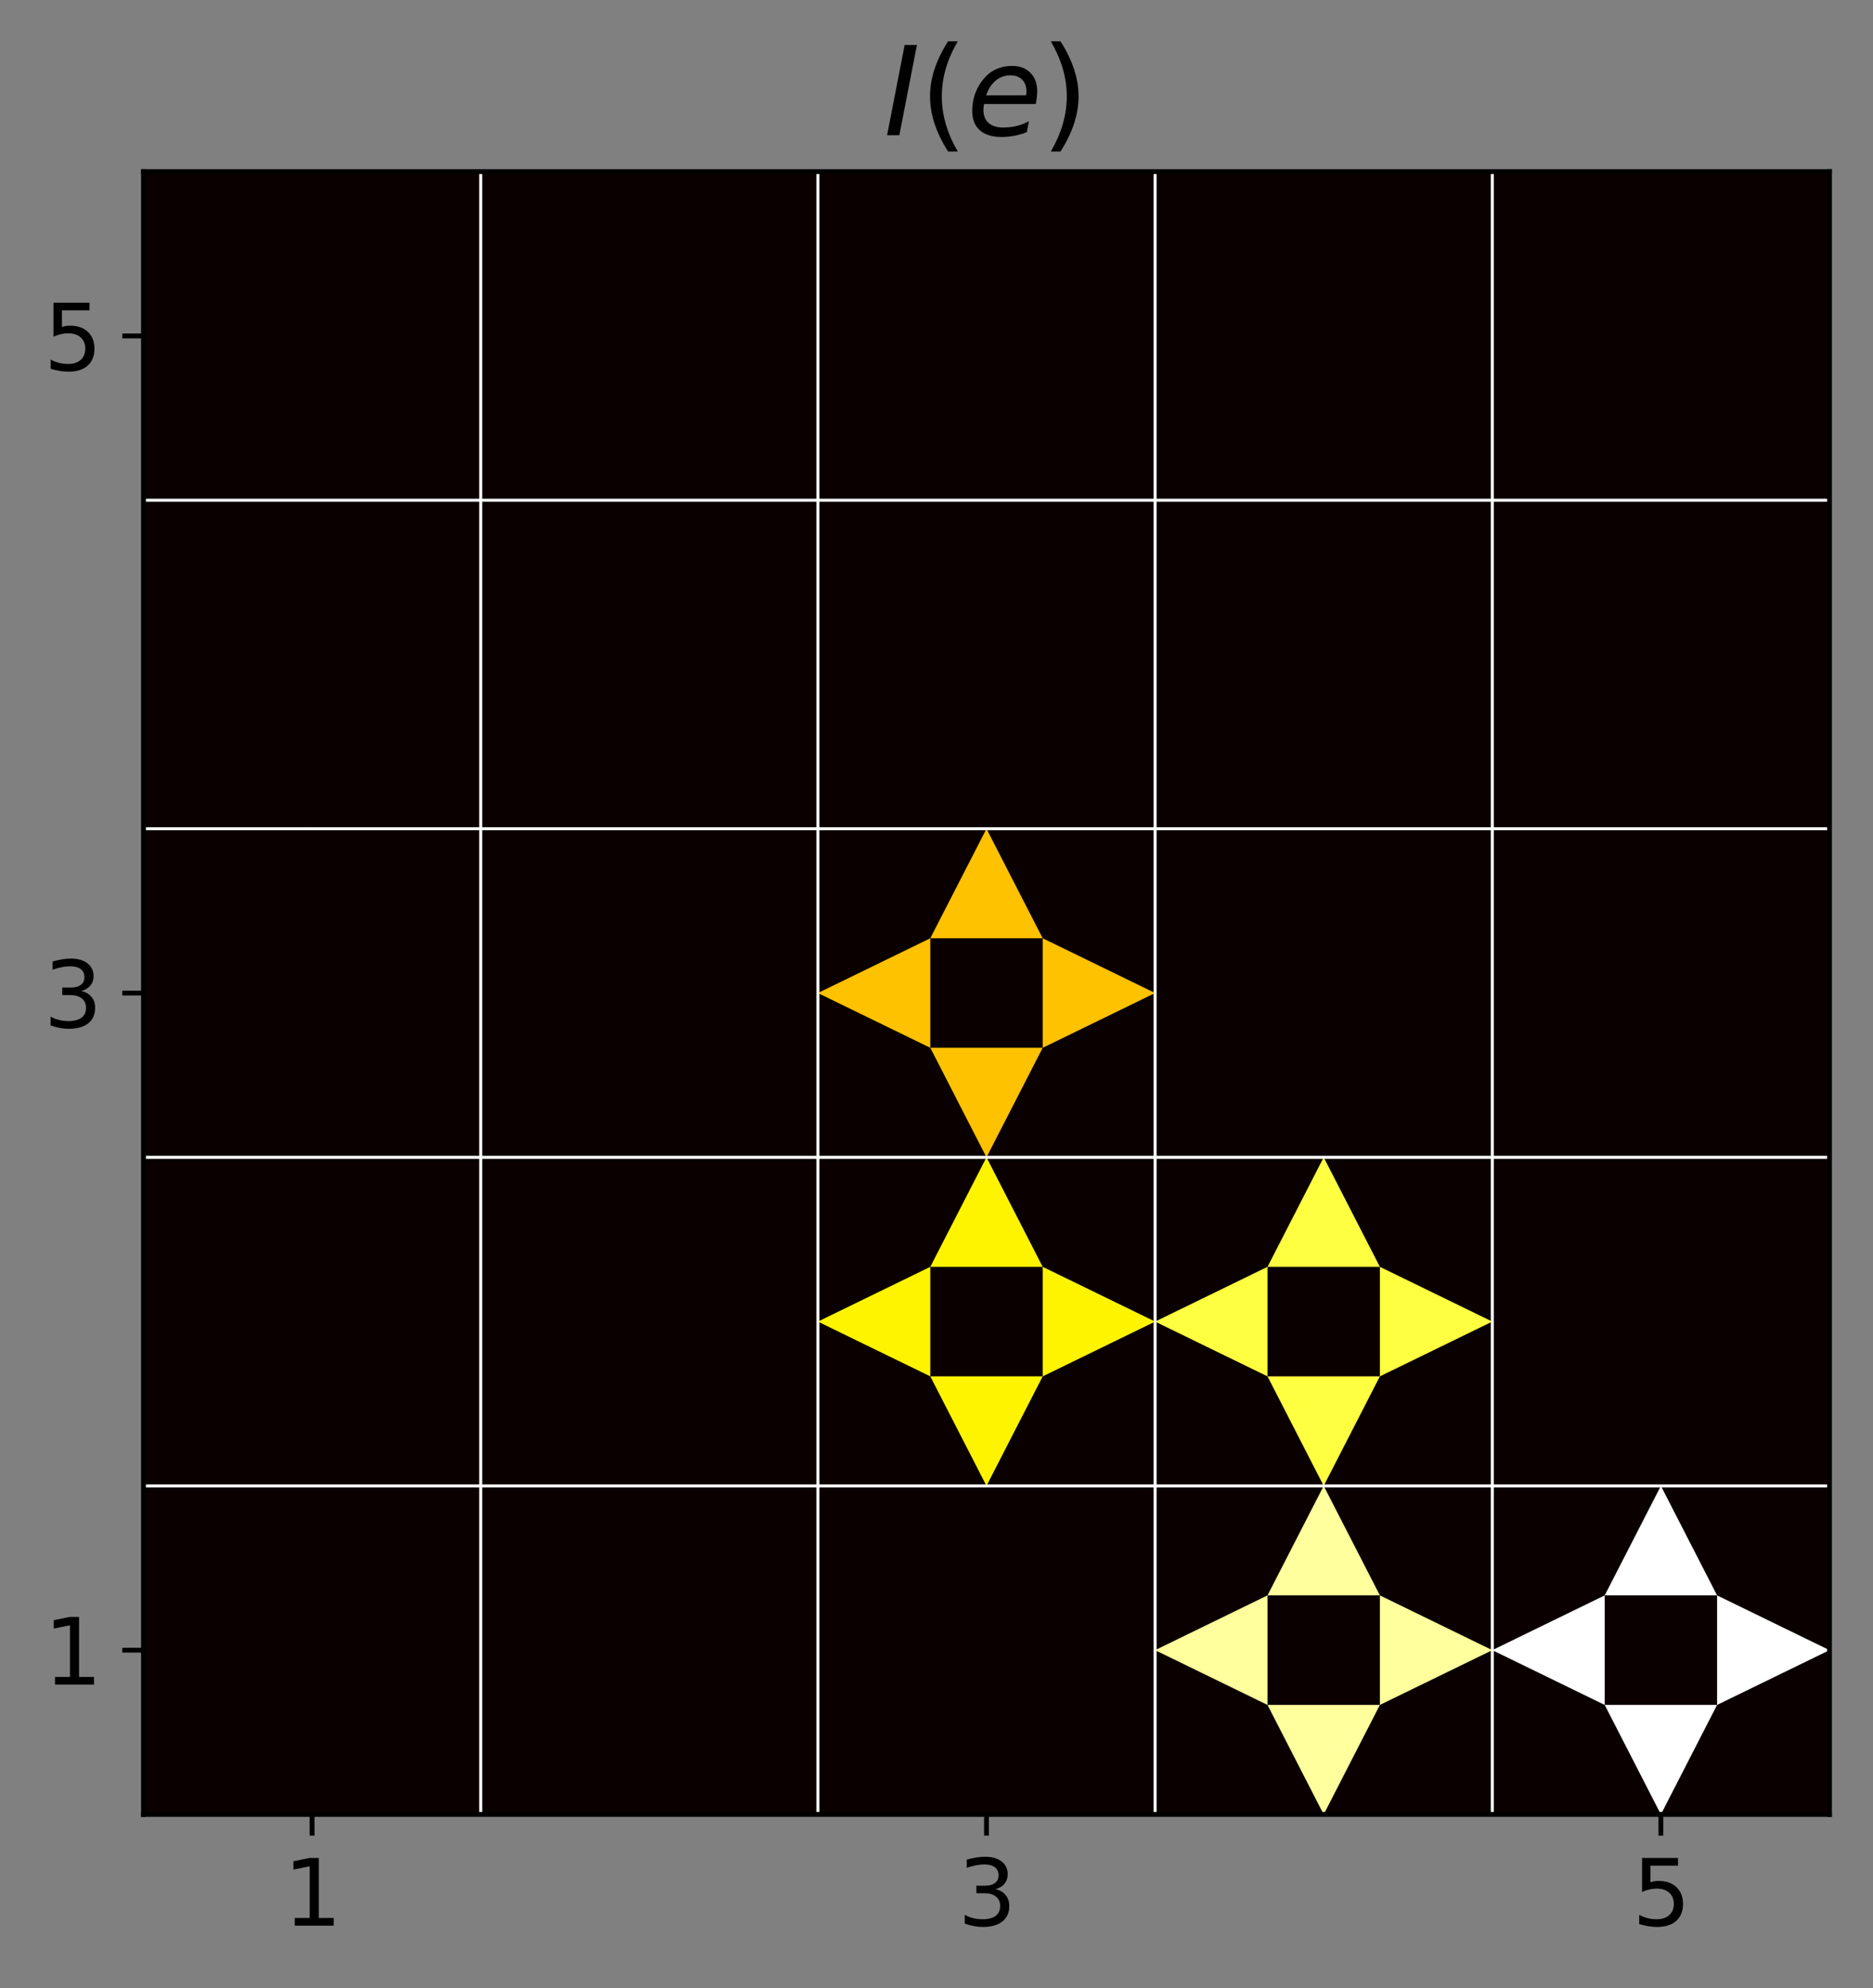 <?xml version="1.0" encoding="utf-8" standalone="no"?>
<!DOCTYPE svg PUBLIC "-//W3C//DTD SVG 1.1//EN"
  "http://www.w3.org/Graphics/SVG/1.1/DTD/svg11.dtd">
<svg height="328.914pt" version="1.1" viewBox="0 0 309.944 328.914" width="309.944pt" xmlns="http://www.w3.org/2000/svg" xmlns:xlink="http://www.w3.org/1999/xlink">
 <rect x="0" y="0" width="309.944" height="328.914" fill="#808080" stroke="none"/>
 <defs>
  <style type="text/css">*{stroke-linecap:butt;stroke-linejoin:round;}</style>
 </defs>
 <g id="figure_1">
  <g id="patch_1">
   <path d="M 0 328.914 
L 309.944 328.914 
L 309.944 0 
L 0 0 
z
" style="fill:none;"/>
  </g>
  <g id="axes_1">
   <g id="patch_2">
    <path d="M 23.744 300.197 
L 302.744 300.197 
L 302.744 28.397 
L 23.744 28.397 
z
" style="fill:none;"/>
   </g>
   <g id="PolyCollection_1">
    <path clip-path="url(#p173fd40183)" d="M 23.744 300.197 
L 23.744 245.837 
L 79.544 245.837 
L 79.544 300.197 
L 23.744 300.197 
z
" style="fill:#0b0000;"/>
    <path clip-path="url(#p173fd40183)" d="M 79.544 300.197 
L 79.544 245.837 
L 135.344 245.837 
L 135.344 300.197 
L 79.544 300.197 
z
" style="fill:#0b0000;"/>
    <path clip-path="url(#p173fd40183)" d="M 135.344 300.197 
L 135.344 245.837 
L 191.144 245.837 
L 191.144 300.197 
L 135.344 300.197 
z
" style="fill:#0b0000;"/>
    <path clip-path="url(#p173fd40183)" d="M 191.144 300.197 
L 191.144 245.837 
L 246.944 245.837 
L 246.944 300.197 
L 191.144 300.197 
z
" style="fill:#0b0000;"/>
    <path clip-path="url(#p173fd40183)" d="M 246.944 300.197 
L 246.944 245.837 
L 302.744 245.837 
L 302.744 300.197 
L 246.944 300.197 
z
" style="fill:#0b0000;"/>
    <path clip-path="url(#p173fd40183)" d="M 23.744 245.837 
L 23.744 191.477 
L 79.544 191.477 
L 79.544 245.837 
L 23.744 245.837 
z
" style="fill:#0b0000;"/>
    <path clip-path="url(#p173fd40183)" d="M 79.544 245.837 
L 79.544 191.477 
L 135.344 191.477 
L 135.344 245.837 
L 79.544 245.837 
z
" style="fill:#0b0000;"/>
    <path clip-path="url(#p173fd40183)" d="M 135.344 245.837 
L 135.344 191.477 
L 191.144 191.477 
L 191.144 245.837 
L 135.344 245.837 
z
" style="fill:#0b0000;"/>
    <path clip-path="url(#p173fd40183)" d="M 191.144 245.837 
L 191.144 191.477 
L 246.944 191.477 
L 246.944 245.837 
L 191.144 245.837 
z
" style="fill:#0b0000;"/>
    <path clip-path="url(#p173fd40183)" d="M 246.944 245.837 
L 246.944 191.477 
L 302.744 191.477 
L 302.744 245.837 
L 246.944 245.837 
z
" style="fill:#0b0000;"/>
    <path clip-path="url(#p173fd40183)" d="M 23.744 191.477 
L 23.744 137.117 
L 79.544 137.117 
L 79.544 191.477 
L 23.744 191.477 
z
" style="fill:#0b0000;"/>
    <path clip-path="url(#p173fd40183)" d="M 79.544 191.477 
L 79.544 137.117 
L 135.344 137.117 
L 135.344 191.477 
L 79.544 191.477 
z
" style="fill:#0b0000;"/>
    <path clip-path="url(#p173fd40183)" d="M 135.344 191.477 
L 135.344 137.117 
L 191.144 137.117 
L 191.144 191.477 
L 135.344 191.477 
z
" style="fill:#0b0000;"/>
    <path clip-path="url(#p173fd40183)" d="M 191.144 191.477 
L 191.144 137.117 
L 246.944 137.117 
L 246.944 191.477 
L 191.144 191.477 
z
" style="fill:#0b0000;"/>
    <path clip-path="url(#p173fd40183)" d="M 246.944 191.477 
L 246.944 137.117 
L 302.744 137.117 
L 302.744 191.477 
L 246.944 191.477 
z
" style="fill:#0b0000;"/>
    <path clip-path="url(#p173fd40183)" d="M 23.744 137.117 
L 23.744 82.757 
L 79.544 82.757 
L 79.544 137.117 
L 23.744 137.117 
z
" style="fill:#0b0000;"/>
    <path clip-path="url(#p173fd40183)" d="M 79.544 137.117 
L 79.544 82.757 
L 135.344 82.757 
L 135.344 137.117 
L 79.544 137.117 
z
" style="fill:#0b0000;"/>
    <path clip-path="url(#p173fd40183)" d="M 135.344 137.117 
L 135.344 82.757 
L 191.144 82.757 
L 191.144 137.117 
L 135.344 137.117 
z
" style="fill:#0b0000;"/>
    <path clip-path="url(#p173fd40183)" d="M 191.144 137.117 
L 191.144 82.757 
L 246.944 82.757 
L 246.944 137.117 
L 191.144 137.117 
z
" style="fill:#0b0000;"/>
    <path clip-path="url(#p173fd40183)" d="M 246.944 137.117 
L 246.944 82.757 
L 302.744 82.757 
L 302.744 137.117 
L 246.944 137.117 
z
" style="fill:#0b0000;"/>
    <path clip-path="url(#p173fd40183)" d="M 23.744 82.757 
L 23.744 28.397 
L 79.544 28.397 
L 79.544 82.757 
L 23.744 82.757 
z
" style="fill:#0b0000;"/>
    <path clip-path="url(#p173fd40183)" d="M 79.544 82.757 
L 79.544 28.397 
L 135.344 28.397 
L 135.344 82.757 
L 79.544 82.757 
z
" style="fill:#0b0000;"/>
    <path clip-path="url(#p173fd40183)" d="M 135.344 82.757 
L 135.344 28.397 
L 191.144 28.397 
L 191.144 82.757 
L 135.344 82.757 
z
" style="fill:#0b0000;"/>
    <path clip-path="url(#p173fd40183)" d="M 191.144 82.757 
L 191.144 28.397 
L 246.944 28.397 
L 246.944 82.757 
L 191.144 82.757 
z
" style="fill:#0b0000;"/>
    <path clip-path="url(#p173fd40183)" d="M 246.944 82.757 
L 246.944 28.397 
L 302.744 28.397 
L 302.744 82.757 
L 246.944 82.757 
z
" style="fill:#0b0000;"/>
   </g>
   <g id="PatchCollection_1">
    <path clip-path="url(#p173fd40183)" d="M 42.344 263.957 
L 23.744 273.017 
L 42.344 282.077 
z
" style="fill:#0b0000;"/>
    <path clip-path="url(#p173fd40183)" d="M 98.144 263.957 
L 79.544 273.017 
L 98.144 282.077 
z
" style="fill:#0b0000;"/>
    <path clip-path="url(#p173fd40183)" d="M 153.944 263.957 
L 135.344 273.017 
L 153.944 282.077 
z
" style="fill:#0b0000;"/>
    <path clip-path="url(#p173fd40183)" d="M 209.744 263.957 
L 191.144 273.017 
L 209.744 282.077 
z
" style="fill:#ffff9d;"/>
    <path clip-path="url(#p173fd40183)" d="M 265.544 263.957 
L 246.944 273.017 
L 265.544 282.077 
z
" style="fill:#ffffff;"/>
    <path clip-path="url(#p173fd40183)" d="M 42.344 209.597 
L 23.744 218.657 
L 42.344 227.717 
z
" style="fill:#0b0000;"/>
    <path clip-path="url(#p173fd40183)" d="M 98.144 209.597 
L 79.544 218.657 
L 98.144 227.717 
z
" style="fill:#0b0000;"/>
    <path clip-path="url(#p173fd40183)" d="M 153.944 209.597 
L 135.344 218.657 
L 153.944 227.717 
z
" style="fill:#fff400;"/>
    <path clip-path="url(#p173fd40183)" d="M 209.744 209.597 
L 191.144 218.657 
L 209.744 227.717 
z
" style="fill:#ffff42;"/>
    <path clip-path="url(#p173fd40183)" d="M 265.544 209.597 
L 246.944 218.657 
L 265.544 227.717 
z
" style="fill:#0b0000;"/>
    <path clip-path="url(#p173fd40183)" d="M 42.344 155.237 
L 23.744 164.297 
L 42.344 173.357 
z
" style="fill:#0b0000;"/>
    <path clip-path="url(#p173fd40183)" d="M 98.144 155.237 
L 79.544 164.297 
L 98.144 173.357 
z
" style="fill:#0b0000;"/>
    <path clip-path="url(#p173fd40183)" d="M 153.944 155.237 
L 135.344 164.297 
L 153.944 173.357 
z
" style="fill:#ffc200;"/>
    <path clip-path="url(#p173fd40183)" d="M 209.744 155.237 
L 191.144 164.297 
L 209.744 173.357 
z
" style="fill:#0b0000;"/>
    <path clip-path="url(#p173fd40183)" d="M 265.544 155.237 
L 246.944 164.297 
L 265.544 173.357 
z
" style="fill:#0b0000;"/>
    <path clip-path="url(#p173fd40183)" d="M 42.344 100.877 
L 23.744 109.937 
L 42.344 118.997 
z
" style="fill:#0b0000;"/>
    <path clip-path="url(#p173fd40183)" d="M 98.144 100.877 
L 79.544 109.937 
L 98.144 118.997 
z
" style="fill:#0b0000;"/>
    <path clip-path="url(#p173fd40183)" d="M 153.944 100.877 
L 135.344 109.937 
L 153.944 118.997 
z
" style="fill:#0b0000;"/>
    <path clip-path="url(#p173fd40183)" d="M 209.744 100.877 
L 191.144 109.937 
L 209.744 118.997 
z
" style="fill:#0b0000;"/>
    <path clip-path="url(#p173fd40183)" d="M 265.544 100.877 
L 246.944 109.937 
L 265.544 118.997 
z
" style="fill:#0b0000;"/>
    <path clip-path="url(#p173fd40183)" d="M 42.344 46.517 
L 23.744 55.577 
L 42.344 64.637 
z
" style="fill:#0b0000;"/>
    <path clip-path="url(#p173fd40183)" d="M 98.144 46.517 
L 79.544 55.577 
L 98.144 64.637 
z
" style="fill:#0b0000;"/>
    <path clip-path="url(#p173fd40183)" d="M 153.944 46.517 
L 135.344 55.577 
L 153.944 64.637 
z
" style="fill:#0b0000;"/>
    <path clip-path="url(#p173fd40183)" d="M 209.744 46.517 
L 191.144 55.577 
L 209.744 64.637 
z
" style="fill:#0b0000;"/>
    <path clip-path="url(#p173fd40183)" d="M 265.544 46.517 
L 246.944 55.577 
L 265.544 64.637 
z
" style="fill:#0b0000;"/>
    <path clip-path="url(#p173fd40183)" d="M 60.944 282.077 
L 42.344 282.077 
L 51.644 300.197 
z
" style="fill:#0b0000;"/>
    <path clip-path="url(#p173fd40183)" d="M 116.744 282.077 
L 98.144 282.077 
L 107.444 300.197 
z
" style="fill:#0b0000;"/>
    <path clip-path="url(#p173fd40183)" d="M 172.544 282.077 
L 153.944 282.077 
L 163.244 300.197 
z
" style="fill:#0b0000;"/>
    <path clip-path="url(#p173fd40183)" d="M 228.344 282.077 
L 209.744 282.077 
L 219.044 300.197 
z
" style="fill:#ffff9d;"/>
    <path clip-path="url(#p173fd40183)" d="M 284.144 282.077 
L 265.544 282.077 
L 274.844 300.197 
z
" style="fill:#ffffff;"/>
    <path clip-path="url(#p173fd40183)" d="M 60.944 227.717 
L 42.344 227.717 
L 51.644 245.837 
z
" style="fill:#0b0000;"/>
    <path clip-path="url(#p173fd40183)" d="M 116.744 227.717 
L 98.144 227.717 
L 107.444 245.837 
z
" style="fill:#0b0000;"/>
    <path clip-path="url(#p173fd40183)" d="M 172.544 227.717 
L 153.944 227.717 
L 163.244 245.837 
z
" style="fill:#fff400;"/>
    <path clip-path="url(#p173fd40183)" d="M 228.344 227.717 
L 209.744 227.717 
L 219.044 245.837 
z
" style="fill:#ffff42;"/>
    <path clip-path="url(#p173fd40183)" d="M 284.144 227.717 
L 265.544 227.717 
L 274.844 245.837 
z
" style="fill:#0b0000;"/>
    <path clip-path="url(#p173fd40183)" d="M 60.944 173.357 
L 42.344 173.357 
L 51.644 191.477 
z
" style="fill:#0b0000;"/>
    <path clip-path="url(#p173fd40183)" d="M 116.744 173.357 
L 98.144 173.357 
L 107.444 191.477 
z
" style="fill:#0b0000;"/>
    <path clip-path="url(#p173fd40183)" d="M 172.544 173.357 
L 153.944 173.357 
L 163.244 191.477 
z
" style="fill:#ffc200;"/>
    <path clip-path="url(#p173fd40183)" d="M 228.344 173.357 
L 209.744 173.357 
L 219.044 191.477 
z
" style="fill:#0b0000;"/>
    <path clip-path="url(#p173fd40183)" d="M 284.144 173.357 
L 265.544 173.357 
L 274.844 191.477 
z
" style="fill:#0b0000;"/>
    <path clip-path="url(#p173fd40183)" d="M 60.944 118.997 
L 42.344 118.997 
L 51.644 137.117 
z
" style="fill:#0b0000;"/>
    <path clip-path="url(#p173fd40183)" d="M 116.744 118.997 
L 98.144 118.997 
L 107.444 137.117 
z
" style="fill:#0b0000;"/>
    <path clip-path="url(#p173fd40183)" d="M 172.544 118.997 
L 153.944 118.997 
L 163.244 137.117 
z
" style="fill:#0b0000;"/>
    <path clip-path="url(#p173fd40183)" d="M 228.344 118.997 
L 209.744 118.997 
L 219.044 137.117 
z
" style="fill:#0b0000;"/>
    <path clip-path="url(#p173fd40183)" d="M 284.144 118.997 
L 265.544 118.997 
L 274.844 137.117 
z
" style="fill:#0b0000;"/>
    <path clip-path="url(#p173fd40183)" d="M 60.944 64.637 
L 42.344 64.637 
L 51.644 82.757 
z
" style="fill:#0b0000;"/>
    <path clip-path="url(#p173fd40183)" d="M 116.744 64.637 
L 98.144 64.637 
L 107.444 82.757 
z
" style="fill:#0b0000;"/>
    <path clip-path="url(#p173fd40183)" d="M 172.544 64.637 
L 153.944 64.637 
L 163.244 82.757 
z
" style="fill:#0b0000;"/>
    <path clip-path="url(#p173fd40183)" d="M 228.344 64.637 
L 209.744 64.637 
L 219.044 82.757 
z
" style="fill:#0b0000;"/>
    <path clip-path="url(#p173fd40183)" d="M 284.144 64.637 
L 265.544 64.637 
L 274.844 82.757 
z
" style="fill:#0b0000;"/>
    <path clip-path="url(#p173fd40183)" d="M 79.544 273.017 
L 60.944 263.957 
L 60.944 282.077 
z
" style="fill:#0b0000;"/>
    <path clip-path="url(#p173fd40183)" d="M 135.344 273.017 
L 116.744 263.957 
L 116.744 282.077 
z
" style="fill:#0b0000;"/>
    <path clip-path="url(#p173fd40183)" d="M 191.144 273.017 
L 172.544 263.957 
L 172.544 282.077 
z
" style="fill:#0b0000;"/>
    <path clip-path="url(#p173fd40183)" d="M 246.944 273.017 
L 228.344 263.957 
L 228.344 282.077 
z
" style="fill:#ffff9d;"/>
    <path clip-path="url(#p173fd40183)" d="M 302.744 273.017 
L 284.144 263.957 
L 284.144 282.077 
z
" style="fill:#ffffff;"/>
    <path clip-path="url(#p173fd40183)" d="M 79.544 218.657 
L 60.944 209.597 
L 60.944 227.717 
z
" style="fill:#0b0000;"/>
    <path clip-path="url(#p173fd40183)" d="M 135.344 218.657 
L 116.744 209.597 
L 116.744 227.717 
z
" style="fill:#0b0000;"/>
    <path clip-path="url(#p173fd40183)" d="M 191.144 218.657 
L 172.544 209.597 
L 172.544 227.717 
z
" style="fill:#fff400;"/>
    <path clip-path="url(#p173fd40183)" d="M 246.944 218.657 
L 228.344 209.597 
L 228.344 227.717 
z
" style="fill:#ffff42;"/>
    <path clip-path="url(#p173fd40183)" d="M 302.744 218.657 
L 284.144 209.597 
L 284.144 227.717 
z
" style="fill:#0b0000;"/>
    <path clip-path="url(#p173fd40183)" d="M 79.544 164.297 
L 60.944 155.237 
L 60.944 173.357 
z
" style="fill:#0b0000;"/>
    <path clip-path="url(#p173fd40183)" d="M 135.344 164.297 
L 116.744 155.237 
L 116.744 173.357 
z
" style="fill:#0b0000;"/>
    <path clip-path="url(#p173fd40183)" d="M 191.144 164.297 
L 172.544 155.237 
L 172.544 173.357 
z
" style="fill:#ffc200;"/>
    <path clip-path="url(#p173fd40183)" d="M 246.944 164.297 
L 228.344 155.237 
L 228.344 173.357 
z
" style="fill:#0b0000;"/>
    <path clip-path="url(#p173fd40183)" d="M 302.744 164.297 
L 284.144 155.237 
L 284.144 173.357 
z
" style="fill:#0b0000;"/>
    <path clip-path="url(#p173fd40183)" d="M 79.544 109.937 
L 60.944 100.877 
L 60.944 118.997 
z
" style="fill:#0b0000;"/>
    <path clip-path="url(#p173fd40183)" d="M 135.344 109.937 
L 116.744 100.877 
L 116.744 118.997 
z
" style="fill:#0b0000;"/>
    <path clip-path="url(#p173fd40183)" d="M 191.144 109.937 
L 172.544 100.877 
L 172.544 118.997 
z
" style="fill:#0b0000;"/>
    <path clip-path="url(#p173fd40183)" d="M 246.944 109.937 
L 228.344 100.877 
L 228.344 118.997 
z
" style="fill:#0b0000;"/>
    <path clip-path="url(#p173fd40183)" d="M 302.744 109.937 
L 284.144 100.877 
L 284.144 118.997 
z
" style="fill:#0b0000;"/>
    <path clip-path="url(#p173fd40183)" d="M 79.544 55.577 
L 60.944 46.517 
L 60.944 64.637 
z
" style="fill:#0b0000;"/>
    <path clip-path="url(#p173fd40183)" d="M 135.344 55.577 
L 116.744 46.517 
L 116.744 64.637 
z
" style="fill:#0b0000;"/>
    <path clip-path="url(#p173fd40183)" d="M 191.144 55.577 
L 172.544 46.517 
L 172.544 64.637 
z
" style="fill:#0b0000;"/>
    <path clip-path="url(#p173fd40183)" d="M 246.944 55.577 
L 228.344 46.517 
L 228.344 64.637 
z
" style="fill:#0b0000;"/>
    <path clip-path="url(#p173fd40183)" d="M 302.744 55.577 
L 284.144 46.517 
L 284.144 64.637 
z
" style="fill:#0b0000;"/>
    <path clip-path="url(#p173fd40183)" d="M 60.944 263.957 
L 51.644 245.837 
L 42.344 263.957 
z
" style="fill:#0b0000;"/>
    <path clip-path="url(#p173fd40183)" d="M 116.744 263.957 
L 107.444 245.837 
L 98.144 263.957 
z
" style="fill:#0b0000;"/>
    <path clip-path="url(#p173fd40183)" d="M 172.544 263.957 
L 163.244 245.837 
L 153.944 263.957 
z
" style="fill:#0b0000;"/>
    <path clip-path="url(#p173fd40183)" d="M 228.344 263.957 
L 219.044 245.837 
L 209.744 263.957 
z
" style="fill:#ffff9d;"/>
    <path clip-path="url(#p173fd40183)" d="M 284.144 263.957 
L 274.844 245.837 
L 265.544 263.957 
z
" style="fill:#ffffff;"/>
    <path clip-path="url(#p173fd40183)" d="M 60.944 209.597 
L 51.644 191.477 
L 42.344 209.597 
z
" style="fill:#0b0000;"/>
    <path clip-path="url(#p173fd40183)" d="M 116.744 209.597 
L 107.444 191.477 
L 98.144 209.597 
z
" style="fill:#0b0000;"/>
    <path clip-path="url(#p173fd40183)" d="M 172.544 209.597 
L 163.244 191.477 
L 153.944 209.597 
z
" style="fill:#fff400;"/>
    <path clip-path="url(#p173fd40183)" d="M 228.344 209.597 
L 219.044 191.477 
L 209.744 209.597 
z
" style="fill:#ffff42;"/>
    <path clip-path="url(#p173fd40183)" d="M 284.144 209.597 
L 274.844 191.477 
L 265.544 209.597 
z
" style="fill:#0b0000;"/>
    <path clip-path="url(#p173fd40183)" d="M 60.944 155.237 
L 51.644 137.117 
L 42.344 155.237 
z
" style="fill:#0b0000;"/>
    <path clip-path="url(#p173fd40183)" d="M 116.744 155.237 
L 107.444 137.117 
L 98.144 155.237 
z
" style="fill:#0b0000;"/>
    <path clip-path="url(#p173fd40183)" d="M 172.544 155.237 
L 163.244 137.117 
L 153.944 155.237 
z
" style="fill:#ffc200;"/>
    <path clip-path="url(#p173fd40183)" d="M 228.344 155.237 
L 219.044 137.117 
L 209.744 155.237 
z
" style="fill:#0b0000;"/>
    <path clip-path="url(#p173fd40183)" d="M 284.144 155.237 
L 274.844 137.117 
L 265.544 155.237 
z
" style="fill:#0b0000;"/>
    <path clip-path="url(#p173fd40183)" d="M 60.944 100.877 
L 51.644 82.757 
L 42.344 100.877 
z
" style="fill:#0b0000;"/>
    <path clip-path="url(#p173fd40183)" d="M 116.744 100.877 
L 107.444 82.757 
L 98.144 100.877 
z
" style="fill:#0b0000;"/>
    <path clip-path="url(#p173fd40183)" d="M 172.544 100.877 
L 163.244 82.757 
L 153.944 100.877 
z
" style="fill:#0b0000;"/>
    <path clip-path="url(#p173fd40183)" d="M 228.344 100.877 
L 219.044 82.757 
L 209.744 100.877 
z
" style="fill:#0b0000;"/>
    <path clip-path="url(#p173fd40183)" d="M 284.144 100.877 
L 274.844 82.757 
L 265.544 100.877 
z
" style="fill:#0b0000;"/>
    <path clip-path="url(#p173fd40183)" d="M 60.944 46.517 
L 51.644 28.397 
L 42.344 46.517 
z
" style="fill:#0b0000;"/>
    <path clip-path="url(#p173fd40183)" d="M 116.744 46.517 
L 107.444 28.397 
L 98.144 46.517 
z
" style="fill:#0b0000;"/>
    <path clip-path="url(#p173fd40183)" d="M 172.544 46.517 
L 163.244 28.397 
L 153.944 46.517 
z
" style="fill:#0b0000;"/>
    <path clip-path="url(#p173fd40183)" d="M 228.344 46.517 
L 219.044 28.397 
L 209.744 46.517 
z
" style="fill:#0b0000;"/>
    <path clip-path="url(#p173fd40183)" d="M 284.144 46.517 
L 274.844 28.397 
L 265.544 46.517 
z
" style="fill:#0b0000;"/>
   </g>
   <g id="matplotlib.axis_1">
    <g id="xtick_1">
     <g id="line2d_1">
      <defs>
       <path d="M 0 0 
L 0 3.5 
" id="m71e383c494" style="stroke:#000000;stroke-width:0.8;"/>
      </defs>
      <g>
       <use style="stroke:#000000;stroke-width:0.8;" x="51.644" xlink:href="#m71e383c494" y="300.197"/>
      </g>
     </g>
     <g id="text_1">
      <!-- 1 -->
      <g transform="translate(46.872 318.595)scale(0.15 -0.15)">
       <defs>
        <path d="M 794 531 
L 1825 531 
L 1825 4091 
L 703 3866 
L 703 4441 
L 1819 4666 
L 2450 4666 
L 2450 531 
L 3481 531 
L 3481 0 
L 794 0 
L 794 531 
z
" id="DejaVuSans-31" transform="scale(0.016)"/>
       </defs>
       <use xlink:href="#DejaVuSans-31"/>
      </g>
     </g>
    </g>
    <g id="xtick_2">
     <g id="line2d_2">
      <g>
       <use style="stroke:#000000;stroke-width:0.8;" x="163.244" xlink:href="#m71e383c494" y="300.197"/>
      </g>
     </g>
     <g id="text_2">
      <!-- 3 -->
      <g transform="translate(158.472 318.595)scale(0.15 -0.15)">
       <defs>
        <path d="M 2597 2516 
Q 3050 2419 3304 2112 
Q 3559 1806 3559 1356 
Q 3559 666 3084 287 
Q 2609 -91 1734 -91 
Q 1441 -91 1130 -33 
Q 819 25 488 141 
L 488 750 
Q 750 597 1062 519 
Q 1375 441 1716 441 
Q 2309 441 2620 675 
Q 2931 909 2931 1356 
Q 2931 1769 2642 2001 
Q 2353 2234 1838 2234 
L 1294 2234 
L 1294 2753 
L 1863 2753 
Q 2328 2753 2575 2939 
Q 2822 3125 2822 3475 
Q 2822 3834 2567 4026 
Q 2313 4219 1838 4219 
Q 1578 4219 1281 4162 
Q 984 4106 628 3988 
L 628 4550 
Q 988 4650 1302 4700 
Q 1616 4750 1894 4750 
Q 2613 4750 3031 4423 
Q 3450 4097 3450 3541 
Q 3450 3153 3228 2886 
Q 3006 2619 2597 2516 
z
" id="DejaVuSans-33" transform="scale(0.016)"/>
       </defs>
       <use xlink:href="#DejaVuSans-33"/>
      </g>
     </g>
    </g>
    <g id="xtick_3">
     <g id="line2d_3">
      <g>
       <use style="stroke:#000000;stroke-width:0.8;" x="274.844" xlink:href="#m71e383c494" y="300.197"/>
      </g>
     </g>
     <g id="text_3">
      <!-- 5 -->
      <g transform="translate(270.072 318.595)scale(0.15 -0.15)">
       <defs>
        <path d="M 691 4666 
L 3169 4666 
L 3169 4134 
L 1269 4134 
L 1269 2991 
Q 1406 3038 1543 3061 
Q 1681 3084 1819 3084 
Q 2600 3084 3056 2656 
Q 3513 2228 3513 1497 
Q 3513 744 3044 326 
Q 2575 -91 1722 -91 
Q 1428 -91 1123 -41 
Q 819 9 494 109 
L 494 744 
Q 775 591 1075 516 
Q 1375 441 1709 441 
Q 2250 441 2565 725 
Q 2881 1009 2881 1497 
Q 2881 1984 2565 2268 
Q 2250 2553 1709 2553 
Q 1456 2553 1204 2497 
Q 953 2441 691 2322 
L 691 4666 
z
" id="DejaVuSans-35" transform="scale(0.016)"/>
       </defs>
       <use xlink:href="#DejaVuSans-35"/>
      </g>
     </g>
    </g>
   </g>
   <g id="matplotlib.axis_2">
    <g id="ytick_1">
     <g id="line2d_4">
      <defs>
       <path d="M 0 0 
L -3.5 0 
" id="m611143b6ec" style="stroke:#000000;stroke-width:0.8;"/>
      </defs>
      <g>
       <use style="stroke:#000000;stroke-width:0.8;" x="23.744" xlink:href="#m611143b6ec" y="273.017"/>
      </g>
     </g>
     <g id="text_4">
      <!-- 1 -->
      <g transform="translate(7.2 278.716)scale(0.15 -0.15)">
       <use xlink:href="#DejaVuSans-31"/>
      </g>
     </g>
    </g>
    <g id="ytick_2">
     <g id="line2d_5">
      <g>
       <use style="stroke:#000000;stroke-width:0.8;" x="23.744" xlink:href="#m611143b6ec" y="164.297"/>
      </g>
     </g>
     <g id="text_5">
      <!-- 3 -->
      <g transform="translate(7.2 169.996)scale(0.15 -0.15)">
       <use xlink:href="#DejaVuSans-33"/>
      </g>
     </g>
    </g>
    <g id="ytick_3">
     <g id="line2d_6">
      <g>
       <use style="stroke:#000000;stroke-width:0.8;" x="23.744" xlink:href="#m611143b6ec" y="55.577"/>
      </g>
     </g>
     <g id="text_6">
      <!-- 5 -->
      <g transform="translate(7.2 61.276)scale(0.15 -0.15)">
       <use xlink:href="#DejaVuSans-35"/>
      </g>
     </g>
    </g>
   </g>
   <g id="line2d_7">
    <path clip-path="url(#p173fd40183)" d="M 79.544 300.197 
L 79.544 28.397 
" style="fill:none;stroke:#ffffff;stroke-linecap:square;stroke-width:0.5;"/>
   </g>
   <g id="line2d_8">
    <path clip-path="url(#p173fd40183)" d="M 23.744 245.837 
L 302.744 245.837 
" style="fill:none;stroke:#ffffff;stroke-linecap:square;stroke-width:0.5;"/>
   </g>
   <g id="line2d_9">
    <path clip-path="url(#p173fd40183)" d="M 135.344 300.197 
L 135.344 28.397 
" style="fill:none;stroke:#ffffff;stroke-linecap:square;stroke-width:0.5;"/>
   </g>
   <g id="line2d_10">
    <path clip-path="url(#p173fd40183)" d="M 23.744 191.477 
L 302.744 191.477 
" style="fill:none;stroke:#ffffff;stroke-linecap:square;stroke-width:0.5;"/>
   </g>
   <g id="line2d_11">
    <path clip-path="url(#p173fd40183)" d="M 191.144 300.197 
L 191.144 28.397 
" style="fill:none;stroke:#ffffff;stroke-linecap:square;stroke-width:0.5;"/>
   </g>
   <g id="line2d_12">
    <path clip-path="url(#p173fd40183)" d="M 23.744 137.117 
L 302.744 137.117 
" style="fill:none;stroke:#ffffff;stroke-linecap:square;stroke-width:0.5;"/>
   </g>
   <g id="line2d_13">
    <path clip-path="url(#p173fd40183)" d="M 246.944 300.197 
L 246.944 28.397 
" style="fill:none;stroke:#ffffff;stroke-linecap:square;stroke-width:0.5;"/>
   </g>
   <g id="line2d_14">
    <path clip-path="url(#p173fd40183)" d="M 23.744 82.757 
L 302.744 82.757 
" style="fill:none;stroke:#ffffff;stroke-linecap:square;stroke-width:0.5;"/>
   </g>
   <g id="patch_3">
    <path d="M 23.744 300.197 
L 23.744 28.397 
" style="fill:none;stroke:#000000;stroke-linecap:square;stroke-linejoin:miter;stroke-width:0.8;"/>
   </g>
   <g id="patch_4">
    <path d="M 302.744 300.197 
L 302.744 28.397 
" style="fill:none;stroke:#000000;stroke-linecap:square;stroke-linejoin:miter;stroke-width:0.8;"/>
   </g>
   <g id="patch_5">
    <path d="M 23.744 300.197 
L 302.744 300.197 
" style="fill:none;stroke:#000000;stroke-linecap:square;stroke-linejoin:miter;stroke-width:0.8;"/>
   </g>
   <g id="patch_6">
    <path d="M 23.744 28.397 
L 302.744 28.397 
" style="fill:none;stroke:#000000;stroke-linecap:square;stroke-linejoin:miter;stroke-width:0.8;"/>
   </g>
   <g id="text_7">
    <!-- $I(e)$ -->
    <g transform="translate(146.244 22.397)scale(0.2 -0.2)">
     <defs>
      <path d="M 1081 4666 
L 1716 4666 
L 806 0 
L 172 0 
L 1081 4666 
z
" id="DejaVuSans-Oblique-49" transform="scale(0.016)"/>
      <path d="M 1984 4856 
Q 1566 4138 1362 3434 
Q 1159 2731 1159 2009 
Q 1159 1288 1364 580 
Q 1569 -128 1984 -844 
L 1484 -844 
Q 1016 -109 783 600 
Q 550 1309 550 2009 
Q 550 2706 781 3412 
Q 1013 4119 1484 4856 
L 1984 4856 
z
" id="DejaVuSans-28" transform="scale(0.016)"/>
      <path d="M 3078 2063 
Q 3088 2113 3092 2166 
Q 3097 2219 3097 2272 
Q 3097 2653 2873 2875 
Q 2650 3097 2266 3097 
Q 1838 3097 1509 2826 
Q 1181 2556 1013 2059 
L 3078 2063 
z
M 3578 1613 
L 903 1613 
Q 884 1494 878 1425 
Q 872 1356 872 1306 
Q 872 872 1139 634 
Q 1406 397 1894 397 
Q 2269 397 2603 481 
Q 2938 566 3225 728 
L 3116 159 
Q 2806 34 2476 -28 
Q 2147 -91 1806 -91 
Q 1078 -91 686 257 
Q 294 606 294 1247 
Q 294 1794 489 2264 
Q 684 2734 1063 3103 
Q 1306 3334 1642 3459 
Q 1978 3584 2356 3584 
Q 2950 3584 3301 3228 
Q 3653 2872 3653 2272 
Q 3653 2128 3634 1964 
Q 3616 1800 3578 1613 
z
" id="DejaVuSans-Oblique-65" transform="scale(0.016)"/>
      <path d="M 513 4856 
L 1013 4856 
Q 1481 4119 1714 3412 
Q 1947 2706 1947 2009 
Q 1947 1309 1714 600 
Q 1481 -109 1013 -844 
L 513 -844 
Q 928 -128 1133 580 
Q 1338 1288 1338 2009 
Q 1338 2731 1133 3434 
Q 928 4138 513 4856 
z
" id="DejaVuSans-29" transform="scale(0.016)"/>
     </defs>
     <use transform="translate(0 0.125)" xlink:href="#DejaVuSans-Oblique-49"/>
     <use transform="translate(29.492 0.125)" xlink:href="#DejaVuSans-28"/>
     <use transform="translate(68.506 0.125)" xlink:href="#DejaVuSans-Oblique-65"/>
     <use transform="translate(130.029 0.125)" xlink:href="#DejaVuSans-29"/>
    </g>
   </g>
  </g>
 </g>
 <defs>
  <clipPath id="p173fd40183">
   <rect height="271.8" width="279" x="23.744" y="28.397"/>
  </clipPath>
 </defs>
</svg>

